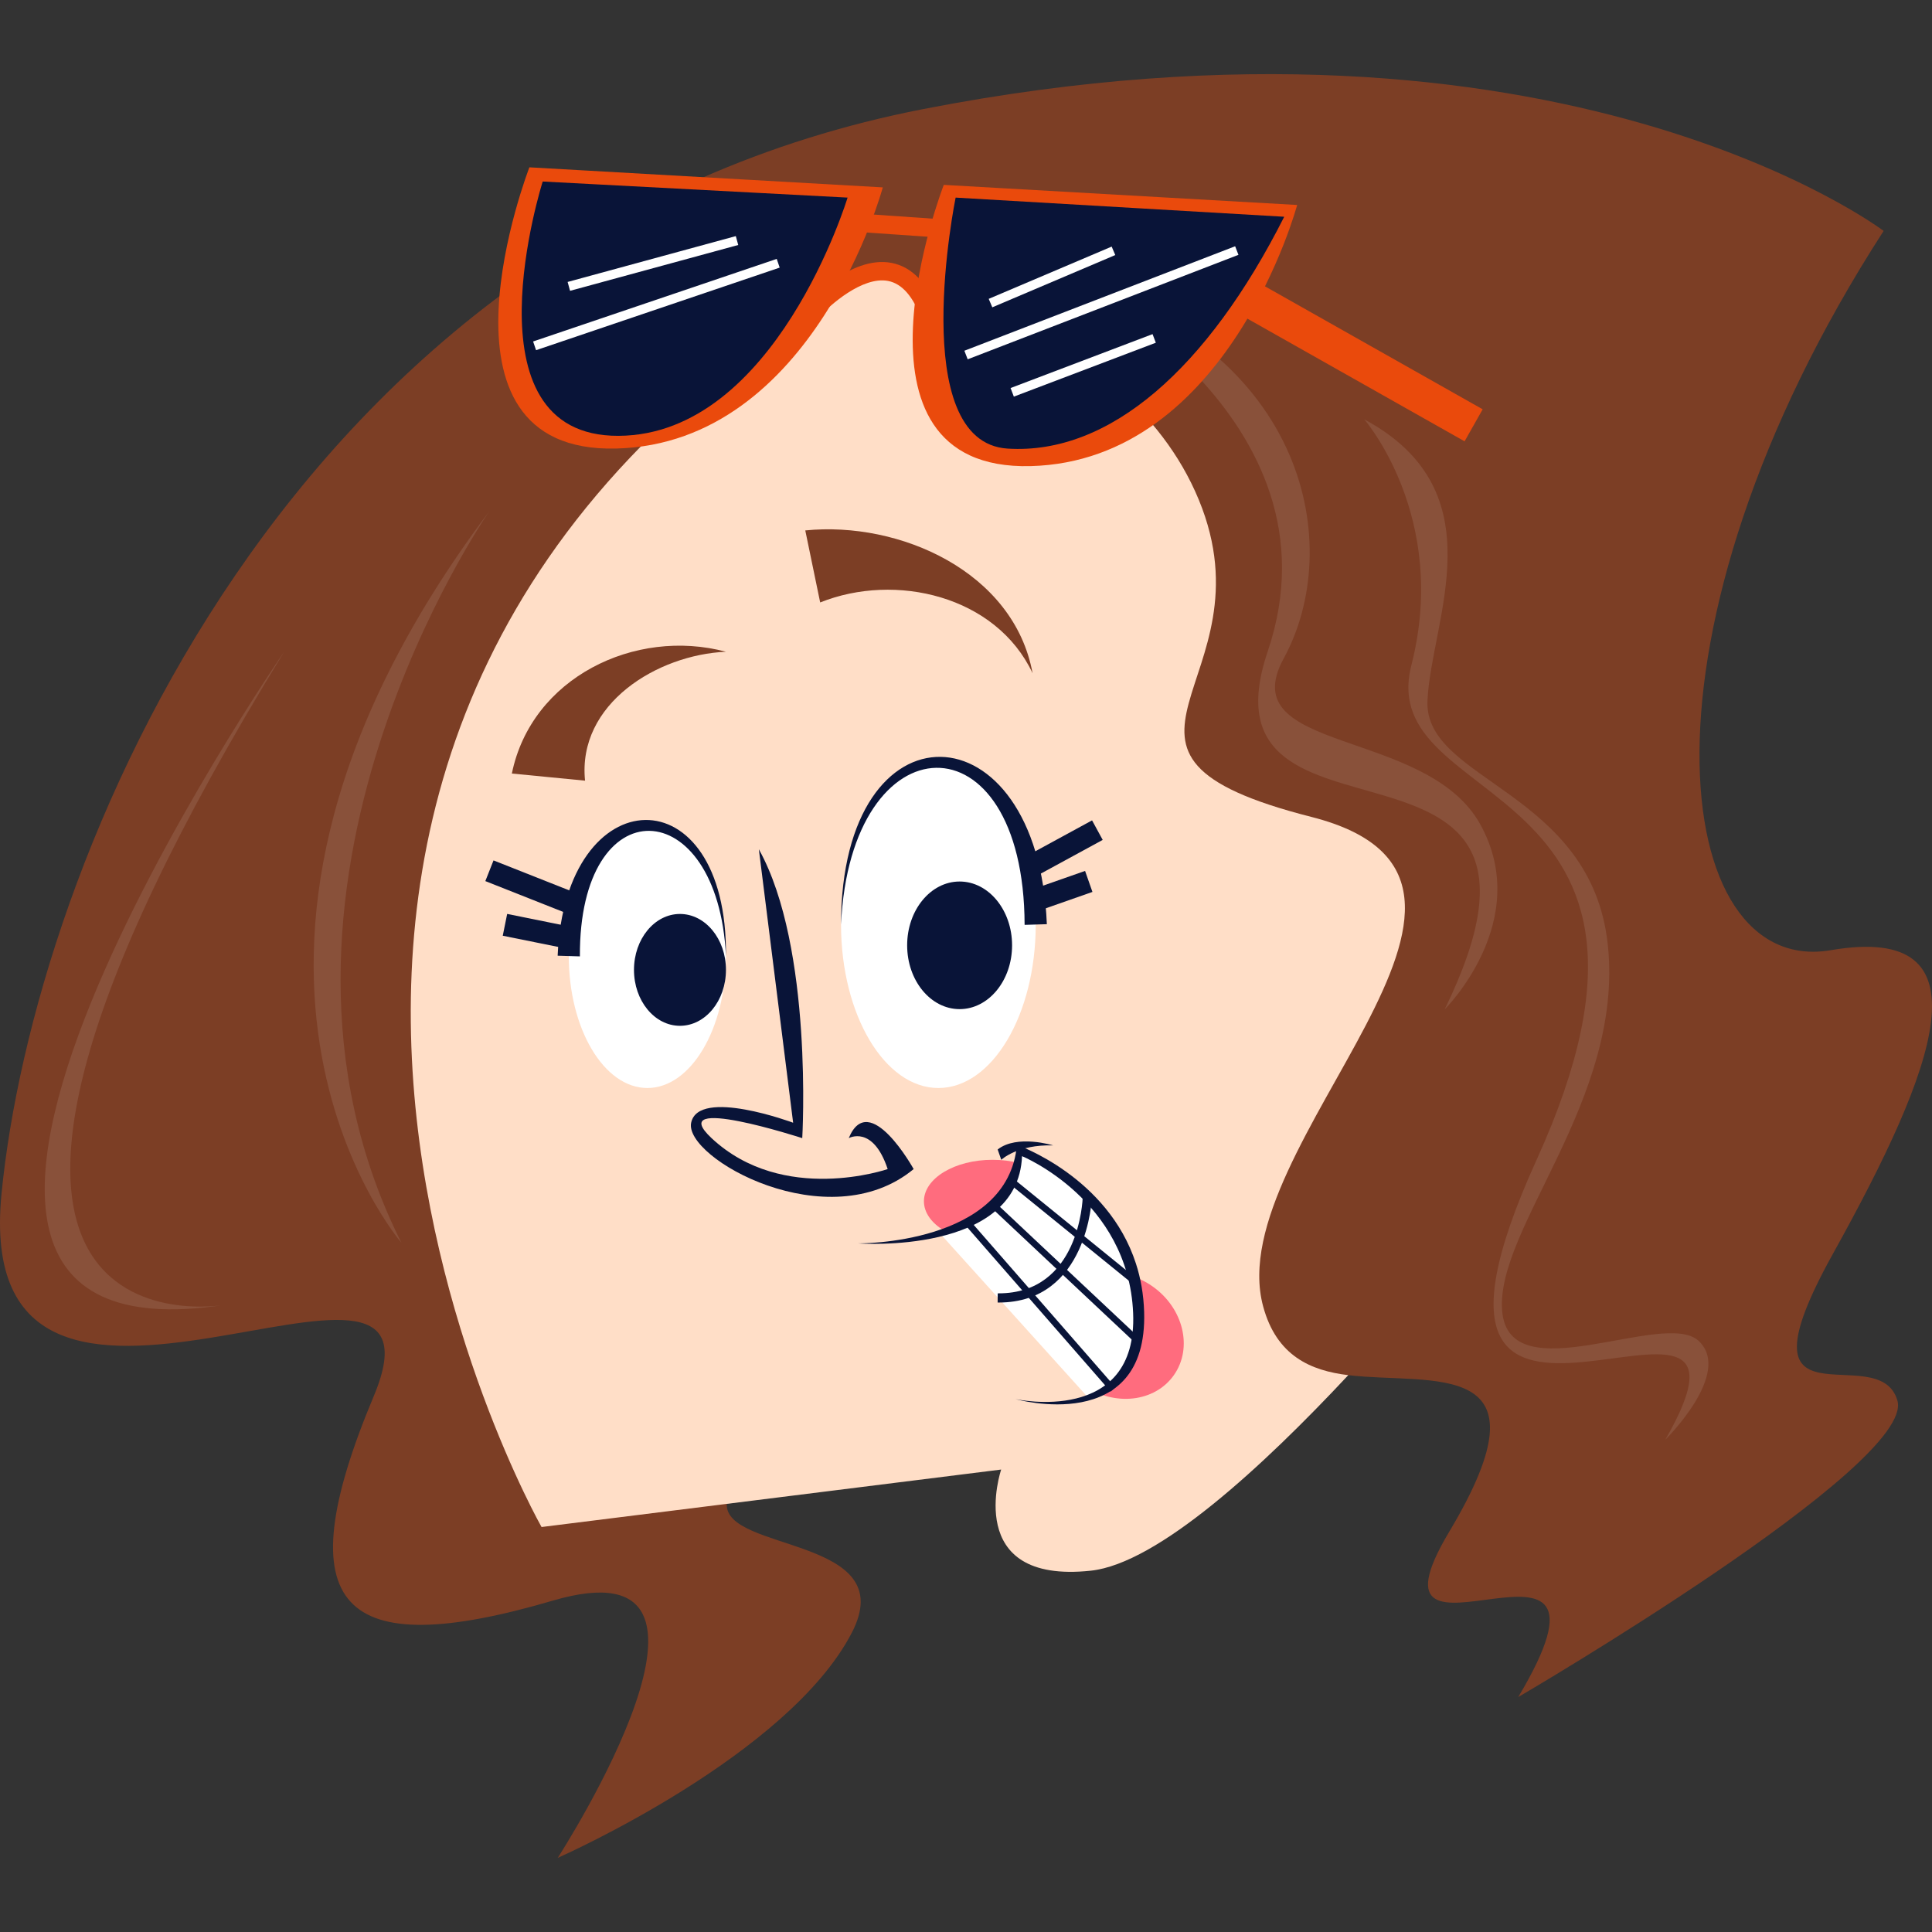 <?xml version="1.0" encoding="UTF-8"?>
<!-- Generator: Adobe Illustrator 25.2.3, SVG Export Plug-In . SVG Version: 6.00 Build 0)  -->
<svg xmlns="http://www.w3.org/2000/svg" xmlns:xlink="http://www.w3.org/1999/xlink" version="1.1" id="Capa_1" x="0px" y="0px" viewBox="0 0 512 512" style="enable-background:new 0 0 512 512;" xml:space="preserve" width="512" height="512">
<rect x="0" y="0" width="512" height="512" fill="#333333" stroke="none"/>
<g>
	<path style="fill:#7C3E25;" d="M357.305,364.43c22.217,2.656,54.648-5.141,26.773,41.465   c-26.593,44.459,51.362-11.573,18.269,43.846c0,0,105.36-61.507,100.488-78.562c-4.872-17.048-44.457,10.352-17.053-38.977   c27.407-49.325,42.023-87.694-0.609-80.393c-42.629,7.31-54.812-84.042,14.008-190.616c0,0-85.872-65.163-254.566-32.277   C75.917,61.804,8.927,229.28,0.4,316.369c-8.524,87.088,122.413-3.043,98.662,53.59c-23.753,56.644-8.527,70.648,47.504,54.205   c55.441-16.272,2.336,66.48,1.239,68.19c1.488-0.659,61.097-27.193,77.931-59.661c13.252-25.531-33.765-21.319-33.13-34.153   l15.772-30.404l121.192,9.131L357.305,364.43z"/>
	<path style="fill:#FFDEC7;" d="M357.305,364.43c-22.604,24.192-50.474,49.921-68.233,51.82   c-34.105,3.649-23.751-26.805-23.751-26.805l-72.715,9.094l-49.088,6.137c0,0-119.975-211.328,86.48-332.522   c0,0,67.599,11.571,87.698,60.293c20.097,48.721-37.15,66.991,29.842,84.046c66.991,17.05-24.361,87.083-12.79,129.715   C338.304,359.37,347.391,363.24,357.305,364.43z"/>
	<path style="fill:#091438;" d="M201.102,225.063l9.088,72.472c0,0-25.065-9.332-27.027,0c-1.967,9.332,36.359,30.952,58.965,12.282   c0,0-11.795-21.313-17.199-8.198c0,0,6.388-3.596,10.317,8.198c0,0-27.658,9.582-46.676-8.198c-12.77-11.947,24.036,0,24.036,0   S215.589,251.092,201.102,225.063z"/>
	<g>
		
			<rect x="258.022" y="235.831" transform="matrix(0.944 -0.331 0.331 0.944 -63.567 103.924)" style="fill:#091438;" width="31.239" height="5.897"/>
		
			<rect x="255.734" y="225.992" transform="matrix(0.878 -0.478 0.478 0.878 -76.065 159.146)" style="fill:#091438;" width="37.487" height="5.896"/>
		<path style="fill:#FFFFFF;" d="M274.477,245.009c0,23.932-11.551,43.325-25.798,43.325c-14.24,0-25.795-19.393-25.795-43.325    c0-23.927,11.554-43.318,25.795-43.318C262.926,201.691,274.477,221.082,274.477,245.009z"/>
		<path style="fill:#091438;" d="M271.531,245.098c-0.152-56.315-46.156-54.64-48.646-0.089    c-0.012-60.051,52.193-58.407,54.539-0.089L271.531,245.098z"/>
		<path style="fill:#091438;" d="M268.211,250.518c0,9.342-6.23,16.911-13.903,16.911c-7.673,0-13.903-7.569-13.903-16.911    c0-9.344,6.23-16.908,13.903-16.908C261.981,233.61,268.211,241.174,268.211,250.518z"/>
	</g>
	<g>
		
			<rect x="144.535" y="233.852" transform="matrix(0.198 -0.98 0.98 0.198 -124.555 343.32)" style="fill:#091438;" width="5.896" height="27.816"/>
		
			<rect x="144.657" y="218.62" transform="matrix(0.368 -0.93 0.93 0.368 -127.932 287.58)" style="fill:#091438;" width="5.896" height="38.578"/>
		<path style="fill:#FFFFFF;" d="M192.385,253.359c0,19.317-9.327,34.974-20.826,34.974s-20.826-15.657-20.826-34.974    c0-19.308,9.327-34.964,20.826-34.964S192.385,234.052,192.385,253.359z"/>
		<path style="fill:#091438;" d="M147.786,253.271c1.934-47.243,45.08-48.702,44.599,0.089    c-2.115-43.509-38.971-44.987-38.706,0.089L147.786,253.271z"/>
		<path style="fill:#091438;" d="M192.385,257.03c0,8.184-5.459,14.82-12.19,14.82c-6.727,0-12.183-6.636-12.183-14.82    c0-8.193,5.457-14.821,12.183-14.821C186.926,242.21,192.385,248.837,192.385,257.03z"/>
	</g>
	<path style="fill:#7C3E25;" d="M135.648,204.994c5.174-25.372,32.616-38.718,56.737-32.275   c-18.156,0.787-39.419,13.773-37.341,34.165L135.648,204.994z"/>
	<path style="fill:#7C3E25;" d="M213.407,140.567c25.024-2.512,55.276,10.949,60.236,37.838   c-9.683-20.532-36.337-26.75-56.289-18.752L213.407,140.567z"/>
	<g>
		<path style="fill:#FF6C7E;" d="M281.212,318.346c0,6.064-8.141,10.984-18.182,10.984c-10.04,0-18.179-4.92-18.179-10.984    c0-6.071,8.139-10.987,18.179-10.987C273.071,307.359,281.212,312.275,281.212,318.346z"/>
		<path style="fill:#FF6C7E;" d="M311.111,364.397c-5.062,7.231-15.838,8.422-24.064,2.669c-8.225-5.759-10.789-16.296-5.726-23.527    c5.066-7.228,15.841-8.422,24.064-2.669C313.613,346.629,316.177,357.162,311.111,364.397z"/>
		<path style="fill:#FFFFFF;" d="M248.881,326.625c10.044-2.705,21.687-10.425,21.225-22.046    c22.92,8.867,46.102,45.931,21.684,64.512c-0.267,0.701-2.673,1.375-3.472,1.229L248.881,326.625z"/>
		<path style="fill:#091438;" d="M301.041,334.879c1.246,3.857,2.03,8.128,2.169,12.841c0.973,32.976-34.083,23.059-34.083,23.059    s32.427,7.161,31.165-22.825c-1.268-29.982-29.441-41.562-29.441-41.562c-1.077,26.28-43.42,23.125-43.42,23.125    s39.707,0.401,42.065-26.106C269.497,303.412,293.556,311.737,301.041,334.879"/>
		<path style="fill:#091438;" d="M265.349,307.359c0,0,4.296-4.118,13.76-3.813c0,0-9.563-2.98-14.717,1.08L265.349,307.359z"/>
		<path style="fill:#091438;" d="M264.649,345.184c-0.09,0-0.175,0-0.266,0l0.02-2.435c0.081,0,0.164,0,0.244,0    c21.313,0,22.263-24.557,22.293-25.604l2.435,0.067C289.366,317.493,288.328,345.184,264.649,345.184z"/>
		<polygon style="fill:#091438;" points="294.318,368.785 255.683,324.511 256.974,323.387 295.61,367.661   "/>
		
			<rect x="281.422" y="311.091" transform="matrix(0.685 -0.729 0.729 0.685 -156.973 311.979)" style="fill:#091438;" width="1.715" height="52.839"/>
		
			<rect x="284.012" y="305.199" transform="matrix(0.63 -0.776 0.776 0.63 -148.292 341.799)" style="fill:#091438;" width="1.714" height="42.925"/>
	</g>
	<g style="opacity:0.1;">
		<path style="fill:#FFFFFF;" d="M283.593,73.982c0,0,73.384,36.542,52.372,98.627c-20.079,59.328,87.7,11.294,46.895,94.881    c0,0,23.646-23.44,9.387-49.094c-14.259-25.656-65.855-18.64-52.041-43.927C356.345,144.934,346.624,92.863,283.593,73.982z"/>
		<path style="fill:#FFFFFF;" d="M361.546,111.132c0,0,22.532,25.883,12.483,65.164c-10.048,39.281,80.085,27.959,33.192,131.063    c-46.893,103.105,68.145,15.068,34.105,74.173c0,0,17.966-17.66,8.83-26.183c-9.135-8.526-50.243,14.005-52.071-7.92    c-1.824-21.925,32.277-55.884,28.016-96.918c-4.263-41.023-48.72-43.458-47.808-64.775    C379.207,164.421,397.173,130.316,361.546,111.132z"/>
		<path style="fill:#FFFFFF;" d="M129.671,135.493c0,0-70.131,100.568-23.303,193.837    C106.368,329.33,40.915,253.635,129.671,135.493z"/>
		<path style="fill:#FFFFFF;" d="M75.309,172.719c0,0-131.546,190.956-15.832,173.088C59.476,345.807-42.231,363.872,75.309,172.719    z"/>
	</g>
	<g>
		<path style="fill:#EA4A0C;" d="M140.294,44.342l93.653,5.318c0,0-18.171,67.879-70.638,69.208    C110.842,120.198,140.294,44.342,140.294,44.342z"/>
		<path style="fill:#EA4A0C;" d="M250.111,48.996l93.648,5.325c0,0-18.167,67.872-70.635,69.204    C220.657,124.855,250.111,48.996,250.111,48.996z"/>
		<path style="fill:#EA4A0C;" d="M244.2,84.588c-2.171-6.009-5.151-9.419-8.854-10.135c-6.792-1.301-15.499,6.469-18.272,9.578    l-3.641-3.238c0.482-0.538,11.899-13.217,22.826-11.125c5.512,1.059,9.725,5.522,12.523,13.264L244.2,84.588z"/>
		
			<rect x="236.196" y="47.28" transform="matrix(0.069 -0.998 0.998 0.069 162.426 293.823)" style="fill:#EA4A0C;" width="4.871" height="25.219"/>
		
			<rect x="354.978" y="60.374" transform="matrix(0.492 -0.871 0.871 0.492 99.615 361.823)" style="fill:#EA4A0C;" width="9.743" height="70.355"/>
		<path style="fill:#091438;" d="M253.251,52.366c0,0-13.207,64.83,13.795,66.519c26.999,1.692,52.986-21.249,73.284-61.443    L253.251,52.366z"/>
		<path style="fill:#091438;" d="M224.617,52.366c0,0-19.08,62.928-60.696,63.134c-41.619,0.199-20.098-67.397-20.098-67.397    L224.617,52.366z"/>
		
			<rect x="149.916" y="68.502" transform="matrix(0.965 -0.263 0.263 0.965 -12.256 48.041)" style="fill:#FFFFFF;" width="46.185" height="2.438"/>
		
			<rect x="139.881" y="79.464" transform="matrix(0.947 -0.321 0.321 0.947 -16.696 60.144)" style="fill:#FFFFFF;" width="68.175" height="2.437"/>
		
			<rect x="266.895" y="95.449" transform="matrix(0.935 -0.355 0.355 0.935 -15.617 108.336)" style="fill:#FFFFFF;" width="40.24" height="2.437"/>
		
			<rect x="253.416" y="79.007" transform="matrix(0.933 -0.36 0.36 0.933 -9.31 110.464)" style="fill:#FFFFFF;" width="76.909" height="2.434"/>
		
			<rect x="261.168" y="72.08" transform="matrix(0.92 -0.391 0.391 0.92 -6.439 115.004)" style="fill:#FFFFFF;" width="35.42" height="2.435"/>
	</g>
</g>















</svg>
